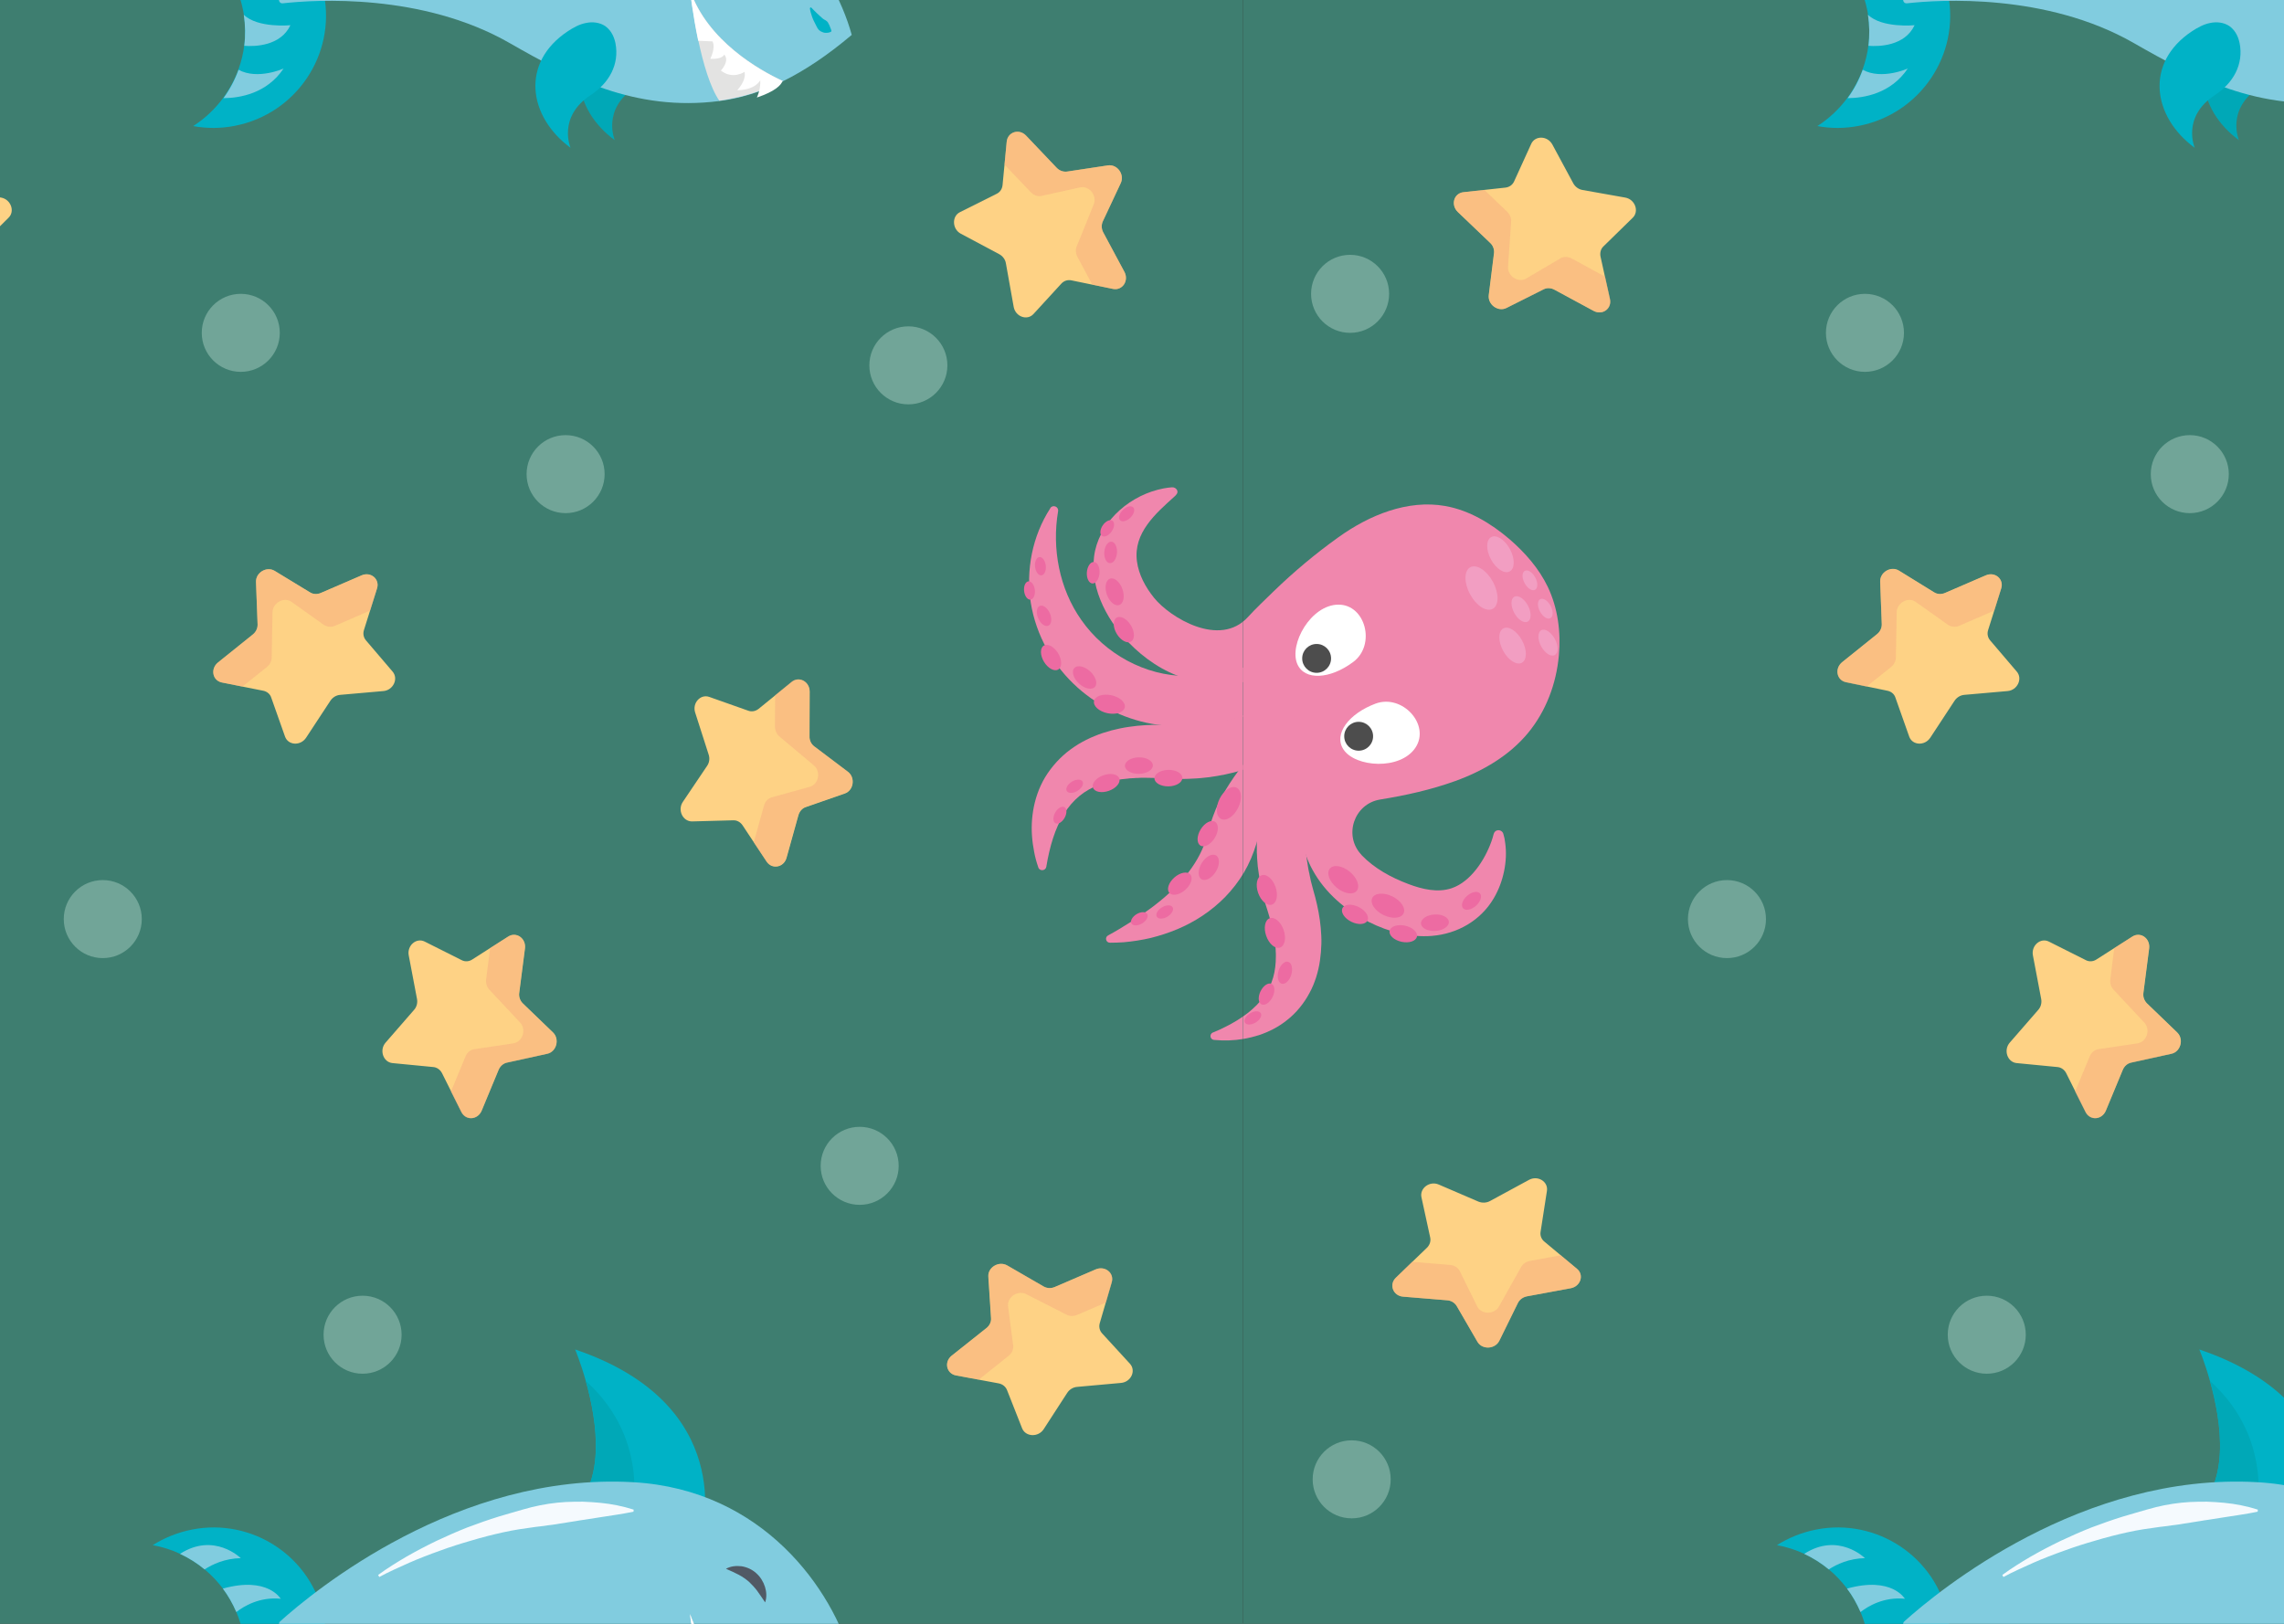 <?xml version="1.0" encoding="utf-8"?>
<!-- Generator: Adobe Illustrator 24.1.1, SVG Export Plug-In . SVG Version: 6.00 Build 0)  -->
<svg version="1.1" xmlns="http://www.w3.org/2000/svg" xmlns:xlink="http://www.w3.org/1999/xlink" x="0px" y="0px"
	 viewBox="0 0 1440 1024" style="enable-background:new 0 0 1440 1024;" xml:space="preserve">
<rect x="0" y="0" width="1440" height="1024" fill="#333333" stroke="none"/>
<style type="text/css">
	.st0{clip-path:url(#SVGID_2_);fill:#3E7E70;}
	.st1{clip-path:url(#SVGID_2_);}
	.st2{fill:#00B2C6;}
	.st3{fill:#81CCDF;}
	.st4{fill:#00A8B7;}
	.st5{fill:#E3E3E2;}
	.st6{fill:#FFFFFF;}
	.st7{fill:#F5FAFE;}
	.st8{fill:#515965;}
	.st9{fill:#F087AD;}
	.st10{fill:#4D4D4D;}
	.st11{fill:#F29EC2;}
	.st12{fill:#ED6BA2;}
	.st13{fill:#FED285;}
	.st14{opacity:0.49;}
	.st15{fill:#F6AB7F;}
	.st16{fill:#71A598;}
	.st17{clip-path:url(#SVGID_4_);fill:#3E7E70;}
	.st18{clip-path:url(#SVGID_4_);}
</style>
<g id="Layer_1">
	<g>
		<defs>
			<rect id="SVGID_1_" x="-240.4" width="1024" height="1024"/>
		</defs>
		<clipPath id="SVGID_2_">
			<use xlink:href="#SVGID_1_"  style="overflow:visible;"/>
		</clipPath>
		<rect x="-240.4" class="st0" width="1024" height="1024"/>
		<g class="st1">
			<g>
				<g>
					<g>
						<path class="st2" d="M120.9,964.6c-9,1.8-17.3,5.2-24.6,9.8c6,1.1,11.7,2.9,17.1,5.4c5.6,2.6,10.8,5.9,15.5,9.8
							c4.3,3.5,8.1,7.6,11.5,12c3.4,4.5,6.2,9.4,8.5,14.7c1.9,4.4,3.3,9.1,4.3,13.9c0.2,0.9,0.4,1.9,0.5,2.8
							c1,6.6,1.1,13.2,0.3,19.5c-0.6,5.2-1.9,10.3-3.6,15.1c-2.3,6.4-5.5,12.4-9.5,17.9c-5.1,7-11.6,13.2-19.1,18
							c8.5,1.6,17.5,1.6,26.5-0.2c38.4-7.6,63.5-44.8,55.9-83.1C196.7,982,159.4,957,120.9,964.6z"/>
						<path class="st3" d="M140.5,1001.8c3.4,4.5,6.2,9.5,8.5,14.8c4.6-3.6,14.5-9.7,28-8.4C176.9,1008.2,168.8,993.9,140.5,1001.8z
							"/>
						<path class="st3" d="M113.5,979.9c5.6,2.6,10.8,5.9,15.5,9.8c4.9-3.2,12.7-6.9,22.8-7.1C151.8,982.6,135,966,113.5,979.9z"/>
					</g>
					<path class="st2" d="M343.4,961.7l99,5.2c0,0,23-81.1-79.8-115.9c0,0,3.4,8,6.7,19.8c7.1,25.2,14,67.6-13.2,85.3
						C352.5,958.4,348.3,960.3,343.4,961.7z"/>
					<path class="st4" d="M356.1,956.1l41.7,2.2c0,0,14-49.2-28.5-87.5C376.5,896,383.3,938.4,356.1,956.1z"/>
					<path class="st3" d="M176.6,1022.5c-1.5,1.3-0.4,3.8,1.6,3.6c20.6-2.3,88-6.6,143.2,25.1c37.7,21.6,78.8,43.4,132.2,36.5
						c12.6-1.6,25.9-5.5,40.1-12.5c13.5-6.6,27.9-16.1,43.3-29.1c-11.9-43.2-55.4-106.7-137.8-111.4
						C288.6,928.4,197.8,1003.4,176.6,1022.5z"/>
					<path class="st5" d="M435.1,1017.8c0,0,1.7,15.1,5.2,31.8c3,14.2,7.4,29.5,13.2,37.9c8.1-1.1,16.5-3,25.2-6.1
						c4.8-1.7,9.7-3.8,14.7-6.2c0.1,0,0.2-0.1,0.3-0.1c-0.1,0-0.1-0.1-0.2-0.1C479,1068.3,446.2,1049.9,435.1,1017.8z"/>
					<path class="st6" d="M449.2,1050.1c2.2,4.1-1.4,11-1.4,11c7.9,0.4,8.8-2.7,8.8-2.7c3.7,4.1-2.1,10.1-2.1,10.1
						c7.6,5.9,14.9,0.8,14.9,0.8c1.3,5.6-4.6,11.6-4.6,11.6c11.8-0.2,14.5-6.3,14.5-6.3c0.2,2.5-0.2,4.9-0.7,6.9
						c-0.6,2.3-1.4,3.9-1.4,4c11.6-3.9,15.1-7.8,16.1-10.2c0-0.1,0.1-0.1,0.1-0.2c-14.5-6.7-47.3-25.1-58.4-57.2
						c0,0,1.7,15.1,5.2,31.8L449.2,1050.1z"/>
					<path class="st7" d="M239.1,994.5c3.1-1.7,6.2-3.2,9.4-4.7c3.2-1.5,6.3-2.9,9.5-4.3c6.4-2.8,12.9-5.3,19.4-7.6
						c6.5-2.4,13.1-4.5,19.8-6.4c6.6-2,13.3-3.7,20.1-5.2c6.7-1.5,13.6-2.5,20.4-3.4l5.1-0.6c1.7-0.3,3.4-0.5,5.1-0.7
						c1.7-0.2,3.4-0.5,5.1-0.8c1.7-0.2,3.4-0.5,5.1-0.8c1.7-0.3,3.4-0.5,5.1-0.8c1.7-0.3,3.4-0.6,5.1-0.8l10.2-1.6
						c6.9-1.1,13.8-2,20.9-3.5l0.1-1.3c-6.9-2.2-14-3.6-21.2-4.3c-3.6-0.4-7.2-0.5-10.8-0.7c-3.6,0-7.2,0-10.8,0.2
						c-7.2,0.4-14.3,1.5-21.3,3.2c-7,1.8-13.8,3.9-20.7,5.9c-6.8,2.1-13.6,4.5-20.2,7c-6.6,2.6-13.1,5.5-19.5,8.5
						c-6.4,3.1-12.7,6.4-18.8,9.9c-6.1,3.6-12.1,7.3-17.8,11.5L239.1,994.5z"/>
					<path class="st8" d="M482.4,1010.5c1.1-3.2,0.9-6.6-0.1-9.8c-1-3.2-2.9-6.3-5.5-8.6c-2.6-2.4-6-3.9-9.4-4.4
						c-3.4-0.4-6.8,0-9.7,1.6c3.1,1.4,5.7,2.5,8.1,3.8c2.4,1.3,4.4,2.7,6.3,4.3c1.8,1.7,3.6,3.6,5.2,5.7
						C478.9,1005.3,480.5,1007.7,482.4,1010.5z"/>
				</g>
				<g>
					<g>
						<path class="st2" d="M120.9-59.4c-9,1.8-17.3,5.2-24.6,9.8c6,1.1,11.7,2.9,17.1,5.4c5.6,2.6,10.8,5.9,15.5,9.8
							c4.3,3.5,8.1,7.6,11.5,12c3.4,4.5,6.2,9.4,8.5,14.7c1.9,4.4,3.3,9.1,4.3,13.9c0.2,0.9,0.4,1.9,0.5,2.8
							c1,6.6,1.1,13.2,0.3,19.5c-0.6,5.2-1.9,10.3-3.6,15.1c-2.3,6.4-5.5,12.4-9.5,17.9c-5.1,7-11.6,13.2-19.1,18
							c8.5,1.6,17.5,1.6,26.5-0.2c38.4-7.6,63.5-44.8,55.9-83.1S159.4-67,120.9-59.4z"/>
						<path class="st3" d="M150.4,44c-2.3,6.4-5.5,12.4-9.5,17.9c10.4-0.1,27.3-2.9,37.9-18.7C178.9,43.2,162.4,50.6,150.4,44z"/>
						<path class="st3" d="M153.7,9.3c1,6.6,1.1,13.2,0.3,19.6c6.6,0.5,22.9,0.2,29.1-13C183.1,15.9,162.5,17.9,153.7,9.3z"/>
					</g>
					<path class="st4" d="M413.3,15.7c1.3,2,2.1,4.3,2.6,6.6c2.7,13.7-4.2,25.4-15.5,32.8c-21.2,13.9-12.8,33.2-12.8,33.3
						c-26.6-19.5-31.7-53.6-1.7-73.5c3.5-2.3,7.2-4.4,11.4-5.2c4.1-0.9,8.6-0.4,12.1,1.9C410.9,12.6,412.2,14,413.3,15.7z"/>
					<path class="st3" d="M176.6-1.5c-1.5,1.3-0.4,3.8,1.6,3.6c20.6-2.3,88-6.6,143.2,25.1c37.7,21.6,78.8,43.4,132.2,36.5
						c12.6-1.6,25.9-5.5,40.1-12.5C507.3,44.5,521.6,35,537,22C525.1-21.2,481.6-84.7,399.3-89.4C288.6-95.6,197.8-20.6,176.6-1.5z"
						/>
					<path class="st2" d="M385.4,20.5c1.3,2,2.1,4.3,2.6,6.6c2.7,13.7-4.2,25.4-15.5,32.8c-21.2,13.9-12.8,33.2-12.8,33.3
						C333.1,73.6,328,39.6,358,19.7c3.5-2.3,7.2-4.4,11.4-5.2c4.1-0.9,8.6-0.4,12.1,1.9C383,17.5,384.4,18.9,385.4,20.5z"/>
					<path class="st5" d="M435.1-6.2c0,0,1.7,15.1,5.2,31.8c3,14.2,7.4,29.5,13.2,37.9c8.1-1.1,16.5-3,25.2-6.1
						c4.8-1.7,9.7-3.8,14.7-6.2c0.1,0,0.2-0.1,0.3-0.1c-0.1,0-0.1-0.1-0.2-0.1C479,44.3,446.2,25.9,435.1-6.2z"/>
					<path class="st6" d="M449.2,26.1c2.2,4.1-1.4,11-1.4,11c7.9,0.4,8.8-2.7,8.8-2.7c3.7,4.1-2.1,10.1-2.1,10.1
						c7.6,5.9,14.9,0.8,14.9,0.8c1.3,5.6-4.6,11.6-4.6,11.6c11.8-0.2,14.5-6.3,14.5-6.3c0.2,2.5-0.2,4.9-0.7,6.9
						c-0.6,2.3-1.4,3.9-1.4,4c11.6-3.9,15.1-7.8,16.1-10.2c0-0.1,0.1-0.1,0.1-0.2c-14.5-6.7-47.3-25.1-58.4-57.2
						c0,0,1.7,15.1,5.2,31.8L449.2,26.1z"/>
					<path class="st2" d="M510.6,5.1c0.2,1.8,0.7,3.5,1.3,5.2c0.3,0.8,0.6,1.7,1,2.5c0.4,0.8,0.8,1.6,1.2,2.4
						c0.4,0.8,0.8,1.7,1.3,2.5c0.3,0.4,0.5,0.8,0.9,1.2c0.3,0.3,0.8,0.6,1.2,0.9c0.4,0.2,0.9,0.4,1.4,0.6c0.5,0.2,1,0.3,1.6,0.3
						c0.6,0,1.1,0,1.7-0.1c0.6-0.1,1.2-0.3,1.8-0.6l0.2-0.7c-0.2-0.7-0.4-1.1-0.6-1.6c-0.2-0.4-0.3-0.9-0.5-1.3
						c-0.2-0.4-0.3-0.8-0.5-1.1c-0.2-0.3-0.4-0.6-0.5-1c-0.4-0.6-0.9-1.1-1.6-1.5c-0.7-0.4-1.4-0.7-2-1.3c-0.6-0.5-1.2-1-1.8-1.6
						c-0.6-0.5-1.2-1.1-1.8-1.7c-1.2-1.1-2.4-2.4-3.6-3.6L510.6,5.1z"/>
				</g>
				<g>
					<g>
						<path class="st9" d="M733.6,308c1.8-0.3,3.6-0.6,5.3-0.7c1.4-0.1,2.8,0.7,3.3,2c0.6,1.6-0.6,2.8-1.7,3.8
							c-12,10.8-26,23-23.7,40.8c1.1,8.5,5.4,16.4,10.8,23.1c10,12.4,41.4,31.7,59.2,12.1c5.1-5.6,10.8-10.9,16.2-16.2
							c12.7-12.3,26.3-23.7,40.7-34c19.6-14.1,43.8-24,67.5-19.8c15.2,2.7,28.9,11,40.6,21c9.7,8.4,18.4,18.3,24,29.9
							c6.4,13.4,8.4,28.7,7,43.5c-1.6,17.7-8.1,35-19.4,48.7c-11.8,14.3-28.4,24-45.8,30.3c-15.5,5.6-31.4,9.1-47.5,11.7
							c-16.4,2.7-23.2,22.7-11.8,34.8c0.1,0.1,0.2,0.2,0.2,0.3c8.1,8.4,18.6,14.1,29.5,18.2c8.7,3.3,18.5,5.6,27.3,2.6
							c12-4.1,20.8-17.8,24.9-29.2c0.6-1.6,1.1-3.3,1.5-4.9c0.3-1.2,1.2-2.2,2.4-2.4c1.6-0.3,3.2,0.6,3.7,2.2c0.6,1.9,1,3.9,1.2,5.9
							c0.8,5.8,0.5,11.7-0.7,17.6c-1.2,5.9-3.3,11.7-6.6,17.3c-8.3,14-22.9,22.3-39,23.6c-13.6,1.1-27.3-2.6-39.5-8.7
							c-14.7-7.3-27.7-18.4-35.6-32.8c-6.2-11.2-8.9-24-7-36.7c0.5-3.4,1.3-6.7,1.1-10.1c-0.4-4.3-2.5-8.3-4.6-12.1
							c-7.5-13.8-15.2-27.5-22.8-41.3c-2.7-4.9-6.3-15.9-11.1-18.7c-4.7-2.7-11.5,0.4-16.5,0.6c-6.7,0.3-13.3-0.7-19.7-2.7
							c-13.5-4.1-25.6-12.4-35.4-22.5c-14.9-15.4-25.6-36.9-21.2-57.9C694.9,327.3,713.3,311.9,733.6,308z"/>
						<path class="st9" d="M858.7,429.1c-2.9,1-5.6,2.4-8.3,3.9c-2.7,1.5-5.3,3.1-7.8,4.8c-5.1,3.5-9.9,7.4-14.4,11.7
							c-4.5,4.3-8.7,9-12.5,14c-3.8,5-7.3,10.4-10.2,16.1c-6,11.4-10.1,24-12,37.1l-0.2,1.2l-0.1,1.2c-0.1,0.8-0.2,1.6-0.3,2.5
							l-0.2,2.5c-0.1,0.8-0.1,1.6-0.2,2.5l-0.1,2.5c0,0.8,0,1.6,0,2.5c0,0.8,0,1.6,0,2.5l0,2.5l0,1.2l0.1,1.2l0.1,2.5
							c0.1,1.6,0.3,3.3,0.4,4.9c0.4,3.3,0.9,6.5,1.5,9.7c0.3,1.6,0.6,3.2,1,4.8l0.5,2.4l0.6,2.4c0.2,0.8,0.4,1.6,0.6,2.3l0.7,2.3
							l0.7,2.2c0.2,0.6,0.4,1.2,0.6,1.9c0.8,2.5,1.5,5,2.1,7.4c0.2,0.6,0.3,1.2,0.5,1.8l0.4,1.8l0.4,1.8c0.1,0.6,0.3,1.2,0.4,1.8
							l0.3,1.8c0.1,0.6,0.2,1.2,0.3,1.8c0.2,1.2,0.3,2.4,0.5,3.6c0.1,0.6,0.1,1.2,0.1,1.8l0.1,0.9l0,0.9c0,0.6,0.1,1.2,0.1,1.7
							l0,1.7c0,4.6-0.5,9-1.7,13.2c-1.2,4.2-3.1,8.2-5.8,12c-2.7,3.8-6.2,7.3-10.3,10.5c-4.1,3.2-8.9,6.1-13.9,8.6
							c-2.5,1.3-5.2,2.5-7.9,3.6c0,0-0.1,0-0.1,0c-2.3,1-1.9,4.4,0.7,4.7c0,0,0.1,0,0.1,0c3.1,0.3,6.2,0.4,9.3,0.3
							c6.2-0.2,12.6-1.3,18.9-3.3c6.3-2.1,12.5-5.2,18-9.7c2.8-2.2,5.4-4.8,7.7-7.6c2.3-2.8,4.4-5.9,6.1-9.1
							c1.8-3.2,3.2-6.7,4.3-10.1c1.1-3.5,1.9-7,2.4-10.5c0.5-3.5,0.8-7,0.9-10.5c0.1-3.4-0.1-6.9-0.4-10.2
							c-0.6-6.7-1.9-13.2-3.5-19.4l-1.2-4.3l-0.5-1.9c-0.2-0.6-0.3-1.3-0.5-1.9l-0.5-1.9l-0.4-1.9c-0.1-0.6-0.3-1.3-0.4-1.9
							c-0.1-0.6-0.2-1.3-0.4-1.9c-0.3-1.3-0.5-2.5-0.7-3.8c-0.2-1.3-0.4-2.5-0.6-3.8c-0.2-1.3-0.3-2.5-0.5-3.8l-0.2-1.9l-0.1-0.9
							l-0.1-0.9c-0.4-5.1-0.5-10.1-0.2-15.2l0.1-1.9l0.1-1.9c0.1-1.3,0.2-2.5,0.3-3.8c0.3-2.5,0.6-5.1,1-7.6
							c0.1-0.6,0.2-1.3,0.3-1.9c0.1-0.6,0.2-1.3,0.4-1.9l0.4-1.9c0.1-0.6,0.3-1.3,0.4-1.9c0.6-2.5,1.2-5.1,2-7.6
							c0.4-1.3,0.8-2.5,1.1-3.8c0.4-1.3,0.8-2.5,1.3-3.8c0.9-2.5,1.8-5.1,2.8-7.6c2-5,4.3-10.1,6.9-15.1c2.5-5,5.3-10,8.3-14.9
							c1.5-2.5,3.1-4.9,4.7-7.4C855.2,434,856.9,431.5,858.7,429.1z"/>
						<path class="st9" d="M868.1,391.7c-0.4,3.3-1.1,6.5-1.9,9.7c-0.9,3.2-1.9,6.3-3,9.4c-2.3,6.2-5.2,12.2-8.6,18
							c-3.3,5.8-7.2,11.4-11.5,16.6c-4.3,5.3-9.1,10.3-14.3,14.8c-10.4,9.2-22.5,16.7-35.7,21.9l-1.2,0.5l-1.2,0.5
							c-0.8,0.3-1.7,0.6-2.5,0.9l-2.5,0.8c-0.8,0.3-1.7,0.6-2.5,0.8l-2.6,0.8c-0.9,0.3-1.7,0.4-2.6,0.7c-0.9,0.2-1.7,0.4-2.6,0.6
							l-2.6,0.6l-1.3,0.3l-1.3,0.2l-2.6,0.5c-1.7,0.3-3.5,0.5-5.2,0.8c-3.5,0.4-7,0.8-10.5,0.9c-1.8,0.1-3.5,0.2-5.3,0.2l-2.6,0
							l-2.6,0c-0.9,0-1.7,0-2.6-0.1L736,491l-2.5-0.1c-0.7,0-1.4-0.1-2.1-0.1c-2.8-0.2-5.6-0.3-8.3-0.3c-0.7,0-1.4,0-2,0l-2,0
							l-2,0.1c-0.7,0-1.3,0-2,0.1l-2,0.1c-0.7,0-1.3,0.1-2,0.2c-1.3,0.1-2.6,0.3-3.9,0.4c-0.6,0.1-1.3,0.2-1.9,0.3l-0.9,0.1
							l-0.9,0.2c-0.6,0.1-1.2,0.2-1.9,0.4l-1.8,0.4c-4.8,1.2-9.3,2.8-13.3,5.1c-4.1,2.3-7.8,5.3-11.1,9.1c-3.3,3.8-6.1,8.4-8.4,13.5
							c-2.3,5.1-4.1,10.8-5.5,16.8c-0.7,3-1.3,6-1.8,9.1c0,0,0,0.1,0,0.1c-0.4,2.7-4.2,3.1-5.1,0.5c0,0,0-0.1,0-0.1
							c-1.1-3.1-2-6.4-2.6-9.7c-1.3-6.6-1.9-13.5-1.3-20.6c0.6-7.1,2.3-14.4,5.5-21.3c1.6-3.5,3.6-6.8,6-10c2.4-3.2,5-6.1,8-8.8
							c2.9-2.7,6.2-5,9.5-7.1c3.4-2,6.8-3.8,10.4-5.2c3.5-1.5,7.1-2.6,10.7-3.6c3.6-0.9,7.2-1.7,10.8-2.2c7.2-1.1,14.3-1.4,21.2-1.3
							l4.8,0.1l2.1,0.1c0.7,0,1.4,0,2.1,0l2.1,0l2.1,0c0.7,0,1.4,0,2.1-0.1c0.7,0,1.4-0.1,2.1-0.1c1.4,0,2.8-0.2,4.1-0.3
							c1.4-0.1,2.7-0.3,4.1-0.4c1.4-0.2,2.7-0.3,4.1-0.5l2-0.3l1-0.1l1-0.2c5.4-0.9,10.7-2.1,16-3.6l2-0.6l2-0.6
							c1.3-0.4,2.6-0.9,3.9-1.3c2.6-1,5.2-1.9,7.7-3c0.6-0.3,1.3-0.5,1.9-0.8c0.6-0.3,1.3-0.6,1.9-0.9l1.9-0.9
							c0.6-0.3,1.3-0.6,1.9-0.9c2.5-1.2,5-2.6,7.5-4c1.2-0.7,2.5-1.4,3.7-2.2c1.2-0.8,2.4-1.5,3.7-2.3c2.4-1.6,4.8-3.2,7.2-4.9
							c4.8-3.4,9.4-7.1,14-11c4.6-3.9,9.1-8.1,13.5-12.5c2.2-2.2,4.4-4.5,6.6-6.8C863.8,396.6,865.9,394.2,868.1,391.7z"/>
						<path class="st9" d="M875,423.2c-2.8,0.6-5.5,1.5-8.2,2.3c-2.7,0.9-5.3,1.9-7.9,2.9c-5.2,2.1-10.4,4.4-15.4,6.9
							c-5,2.5-9.9,5.3-14.7,8.2c-2.4,1.5-4.8,3-7.1,4.6c-2.3,1.6-4.7,3.2-6.9,4.9c-9.1,6.8-17.8,14.4-25.7,23.1
							c-3.9,4.4-7.7,9-11.1,13.9c-1.7,2.5-3.4,5-5,7.7c-0.4,0.7-0.8,1.3-1.2,2l-1.1,2c-0.4,0.7-0.7,1.4-1.1,2.1
							c-0.4,0.7-0.7,1.4-1.1,2.1c-1.4,2.8-2.6,5.8-3.7,8.8L764,517c-0.3,0.8-0.5,1.6-0.7,2.3l-0.4,1.2l-0.3,1.2l-0.3,1.2l-0.2,0.6
							l-0.1,0.4c-0.5,2.1-1.1,4.1-1.8,6.1c-0.7,2-1.5,4-2.4,6c-3.5,7.8-8.8,15.2-15.4,22.1c-6.6,6.9-14.5,13.2-23.1,19.1
							c-4.3,2.9-8.8,5.8-13.5,8.6c-2.4,1.4-4.7,2.8-7.2,4.1c-2.2,1.2-1.4,4.6,1.2,4.6c0,0,0.1,0,0.1,0c2.9,0,5.7-0.1,8.6-0.3
							c5.7-0.5,11.4-1.4,17-2.7c5.6-1.4,11.2-3.2,16.7-5.5c5.5-2.3,10.8-5.1,15.9-8.5c5.1-3.4,10-7.4,14.4-11.9
							c2.2-2.3,4.3-4.7,6.3-7.3c2-2.6,3.8-5.3,5.5-8.1c3.3-5.6,5.9-11.8,7.8-18.1l0.5-1.7l0.2-0.8l0.3-0.8c0.2-0.5,0.3-1,0.5-1.5
							l0.6-1.5c0.8-2.1,1.7-4.1,2.7-6.2c4-8.2,9.2-16.4,15.1-24.4c5.9-8,12.5-15.9,19.3-23.8c6.9-7.9,14-15.7,21.3-23.7l11-12.1
							C867.5,431.6,871.3,427.5,875,423.2z"/>
						<path class="st9" d="M874.6,437.9c1.4,0.2,2.1-1.6,1-2.4v0c-19.8-14.5-45.6-20.7-69.9-18.3c-19.4,1.9-38.1,9.2-57.6,9.1
							c-26.1,0-51.5-14-66.4-35.4c-13.8-19.6-18.6-44.9-14.6-68.5c0.5-2.9-3.3-4.4-4.9-2c0,0,0,0,0,0.1
							c-11.3,17.4-15.6,39.2-12.3,59.7c3.3,20.5,14.1,39.7,29.6,53.5c13.9,12.4,31.6,20.7,50.1,23.3c22.6,3.2,45.2-1.9,66.5-8.9
							c21.6-7.1,40.6-13.3,63.8-11.7c3.3,0.2,6.6,0.5,9.9,0.9C871.3,437.4,872.9,437.6,874.6,437.9z"/>
					</g>
					<path class="st6" d="M847,472.6c7.4,11.3,35.8,13.3,45.4-1.1c9.6-14.4-8.2-34-25.1-27.8C850.4,450,840.6,462.9,847,472.6z"/>
					<circle class="st10" cx="856.6" cy="464.3" r="9.1"/>
					<path class="st6" d="M817.9,418.7c-5.3-12.4,8.5-37.2,25.8-37.4s23.9,25.5,9.4,36.2C838.6,428.3,822.5,429.4,817.9,418.7z"/>
					<circle class="st10" cx="830.1" cy="415.2" r="9.1"/>
					
						<ellipse transform="matrix(0.88 -0.475 0.475 0.88 -63.811 488.536)" class="st11" cx="934" cy="370.4" rx="8.2" ry="14.9"/>
					
						<ellipse transform="matrix(0.88 -0.475 0.475 0.88 -78.706 502.186)" class="st11" cx="953.6" cy="406.7" rx="6.8" ry="12.3"/>
					
						<ellipse transform="matrix(0.88 -0.475 0.475 0.88 -52.216 491.625)" class="st11" cx="945.9" cy="349.1" rx="6.8" ry="12.3"/>
					
						<ellipse transform="matrix(0.88 -0.475 0.475 0.88 -67.106 501.977)" class="st11" cx="958.9" cy="383.7" rx="4.9" ry="8.9"/>
					
						<ellipse transform="matrix(0.88 -0.475 0.475 0.88 -57.795 502.455)" class="st11" cx="964.5" cy="365.5" rx="3.8" ry="6.8"/>
					
						<ellipse transform="matrix(0.88 -0.475 0.475 0.88 -65.139 509.202)" class="st11" cx="974.2" cy="383.4" rx="3.8" ry="6.8"/>
					
						<ellipse transform="matrix(0.88 -0.475 0.475 0.88 -75.101 512.591)" class="st11" cx="975.9" cy="404.8" rx="4.9" ry="8.9"/>
					
						<ellipse transform="matrix(0.639 -0.769 0.769 0.639 -120.824 851.726)" class="st12" cx="847" cy="554.6" rx="6.5" ry="11"/>
					
						<ellipse transform="matrix(0.444 -0.896 0.896 0.444 -23.256 975.837)" class="st12" cx="774.8" cy="506.7" rx="11" ry="6.5"/>
					
						<ellipse transform="matrix(0.444 -0.896 0.896 0.444 -25.398 1101.585)" class="st12" cx="875.1" cy="571.3" rx="6.5" ry="11"/>
					
						<ellipse transform="matrix(0.998 -6.288365e-02 6.288365e-02 0.998 -34.801 58.04)" class="st12" cx="904.7" cy="581.9" rx="8.8" ry="5.2"/>
					
						<ellipse transform="matrix(0.286 -0.958 0.958 0.286 -9.063 1214.239)" class="st12" cx="810.2" cy="613.2" rx="7.2" ry="4.2"/>
					
						<ellipse transform="matrix(0.444 -0.896 0.896 0.444 -117.934 1064.032)" class="st12" cx="798.6" cy="627.1" rx="7.2" ry="4.2"/>
					
						<ellipse transform="matrix(0.855 -0.518 0.518 0.855 -218.328 502.238)" class="st12" cx="790.2" cy="642.1" rx="5.8" ry="3.4"/>
					
						<ellipse transform="matrix(0.855 -0.518 0.518 0.855 -191.769 463.76)" class="st12" cx="734.6" cy="575.3" rx="5.8" ry="3.4"/>
					
						<ellipse transform="matrix(0.855 -0.518 0.518 0.855 -158.897 422.86)" class="st12" cx="677.8" cy="496" rx="5.8" ry="3.4"/>
					
						<ellipse transform="matrix(0.916 -0.4 0.4 0.916 -100.396 296.005)" class="st12" cx="658.6" cy="388.4" rx="4" ry="6.8"/>
					
						<ellipse transform="matrix(7.581805e-02 -0.997 0.997 7.581805e-02 276.956 1020.927)" class="st12" cx="689.2" cy="361.1" rx="6.8" ry="4"/>
					
						<ellipse transform="matrix(7.581805e-02 -0.997 0.997 7.581805e-02 299.877 1020.165)" class="st12" cx="700.3" cy="348.3" rx="6.8" ry="4"/>
					
						<ellipse transform="matrix(0.994 -0.113 0.113 0.994 -37.911 75.723)" class="st12" cx="648.8" cy="372.2" rx="3.4" ry="5.8"/>
					
						<ellipse transform="matrix(0.994 -0.113 0.113 0.994 -36.139 76.404)" class="st12" cx="655.7" cy="356.9" rx="3.4" ry="5.8"/>
					
						<ellipse transform="matrix(0.714 -0.7 0.7 0.714 -23.495 590.024)" class="st12" cx="710.3" cy="323.8" rx="5.8" ry="3.4"/>
					
						<ellipse transform="matrix(0.567 -0.824 0.824 0.567 27.735 719.272)" class="st12" cx="697.9" cy="333.3" rx="5.8" ry="3.4"/>
					
						<ellipse transform="matrix(0.489 -0.872 0.872 0.489 -107.028 845.55)" class="st12" cx="668.5" cy="514.2" rx="5.8" ry="3.4"/>
					
						<ellipse transform="matrix(0.855 -0.518 0.518 0.855 -196.301 456.077)" class="st12" cx="718.6" cy="579.6" rx="5.8" ry="3.4"/>
					
						<ellipse transform="matrix(0.21 -0.978 0.978 0.21 122.823 1330.259)" class="st12" cx="884.6" cy="589.1" rx="5.2" ry="8.8"/>
					
						<ellipse transform="matrix(0.444 -0.896 0.896 0.444 -41.8 1086.107)" class="st12" cx="854.4" cy="576.7" rx="5.2" ry="8.8"/>
					
						<ellipse transform="matrix(0.524 -0.852 0.852 0.524 -85.861 898.703)" class="st12" cx="761.4" cy="526.2" rx="8.8" ry="5.2"/>
					
						<ellipse transform="matrix(1 -2.007856e-02 2.007856e-02 1 -9.702 14.887)" class="st12" cx="736.5" cy="490.6" rx="8.8" ry="5.2"/>
					
						<ellipse transform="matrix(0.203 -0.979 0.979 0.203 123.124 1038.54)" class="st12" cx="699.2" cy="443.7" rx="5.8" ry="9.9"/>
					
						<ellipse transform="matrix(1 -2.007856e-02 2.007856e-02 1 -9.547 14.512)" class="st12" cx="717.9" cy="482.7" rx="8.8" ry="5.2"/>
					
						<ellipse transform="matrix(0.679 -0.734 0.734 0.679 -93.915 639.215)" class="st12" cx="683.8" cy="427" rx="5.2" ry="8.8"/>
					
						<ellipse transform="matrix(0.855 -0.518 0.518 0.855 -118.987 403.387)" class="st12" cx="662.9" cy="414.8" rx="5.2" ry="8.8"/>
					
						<ellipse transform="matrix(0.855 -0.518 0.518 0.855 -103.224 424.608)" class="st12" cx="708.8" cy="397.2" rx="5.2" ry="8.8"/>
					
						<ellipse transform="matrix(0.943 -0.333 0.333 0.943 -84.203 255.197)" class="st12" cx="702.7" cy="373.3" rx="5.2" ry="8.8"/>
					
						<ellipse transform="matrix(0.943 -0.333 0.333 0.943 -124.631 260.262)" class="st12" cx="697.3" cy="493.9" rx="8.8" ry="5.2"/>
					
						<ellipse transform="matrix(0.524 -0.852 0.852 0.524 -103.561 909.343)" class="st12" cx="762" cy="547.4" rx="8.8" ry="5.2"/>
					
						<ellipse transform="matrix(0.75 -0.661 0.661 0.75 -182.409 631.359)" class="st12" cx="744.1" cy="557" rx="8.8" ry="5.2"/>
					
						<ellipse transform="matrix(0.943 -0.333 0.333 0.943 -141.288 297.828)" class="st12" cx="798.6" cy="561.3" rx="5.8" ry="9.8"/>
					
						<ellipse transform="matrix(0.943 -0.333 0.333 0.943 -150.032 301.073)" class="st12" cx="803.7" cy="588.4" rx="5.8" ry="9.8"/>
					
						<ellipse transform="matrix(0.75 -0.661 0.661 0.75 -143.569 755.636)" class="st12" cx="928" cy="567.8" rx="7.1" ry="4.2"/>
				</g>
			</g>
			<g>
				<g>
					<path class="st13" d="M478.3,447c-1.9,1.5-4.3,2-6.5,1.2l-24.6-8.7c-5.6-2-10.9,3.9-8.9,9.9l8.5,26.5c0.8,2.4,0.4,5.1-1,7.1
						l-15.3,22.7c-3.5,5.2,0,12.4,5.9,12.3l25.9-0.7c2.3-0.1,4.5,1.1,5.9,3.2l15.1,22.8c3.4,5.2,10.9,3.8,12.6-2.3l7.5-26.9
						c0.7-2.4,2.4-4.4,4.6-5.1l24.7-8.6c5.6-2,6.7-10.1,1.9-13.7l-21.2-16c-1.9-1.4-3.1-3.8-3-6.4l0.1-28.1c0-6.4-6.7-10-11.4-6.1
						L478.3,447z"/>
					<g class="st14">
						<path class="st15" d="M488.7,438.4l-0.1,19.8c0,2.5,1.1,4.9,3,6.4l21.2,17.8c4.8,3.6,3.7,11.7-1.9,13.7l-24.6,6.8
							c-2.2,0.8-4,2.7-4.6,5.1l-6.5,23.2l8,12c3.4,5.2,10.9,3.8,12.6-2.3l7.5-26.9c0.7-2.4,2.4-4.4,4.6-5.1l24.7-8.6
							c5.6-2,6.7-10.1,1.9-13.7l-21.2-16c-1.9-1.4-3.1-3.8-3-6.4l0.1-28.1c0-6.4-6.7-10-11.4-6.1L488.7,438.4z"/>
					</g>
				</g>
				<g>
					<path class="st13" d="M297.7,605.1c-2,1.3-4.5,1.5-6.6,0.4l-23.3-11.7c-5.3-2.7-11.3,2.5-10.1,8.7l5.2,27.4
						c0.5,2.5-0.2,5.1-1.8,6.9l-18,20.7c-4.1,4.7-1.5,12.3,4.3,12.9l25.8,2.5c2.3,0.2,4.4,1.7,5.5,3.9l12.2,24.4
						c2.8,5.6,10.3,5.1,12.8-0.8l10.7-25.8c1-2.3,2.9-4,5.2-4.5l25.5-5.6c5.8-1.3,7.9-9.2,3.6-13.4l-19.1-18.4
						c-1.7-1.7-2.6-4.2-2.2-6.7l3.6-27.9c0.8-6.3-5.4-10.8-10.6-7.5L297.7,605.1z"/>
					<g class="st14">
						<path class="st15" d="M309,597.9l-2.5,19.7c-0.3,2.5,0.5,5,2.2,6.7l18.9,20.2c4.4,4.2,2.3,12.1-3.6,13.4l-25.3,3.8
							c-2.3,0.5-4.3,2.2-5.2,4.5l-9.2,22.2l6.5,12.9c2.8,5.6,10.3,5.1,12.8-0.8l10.7-25.8c1-2.3,2.9-4,5.2-4.5l25.5-5.6
							c5.8-1.3,7.9-9.2,3.6-13.4l-19.1-18.4c-1.7-1.7-2.6-4.2-2.2-6.7l3.6-27.9c0.8-6.3-5.4-10.8-10.6-7.5L309,597.9z"/>
					</g>
				</g>
				<g>
					<path class="st13" d="M693.4,834.3c-0.7,2.3-0.2,4.7,1.4,6.5l17.6,19.2c4,4.4,0.7,11.5-5.6,12.1l-27.7,2.5
						c-2.5,0.2-4.8,1.6-6.2,3.7l-14.9,23c-3.4,5.2-11.4,4.9-13.6-0.6l-9.5-24.1c-0.9-2.2-2.8-3.7-5.2-4.2l-26.9-5
						c-6.1-1.1-7.8-8.5-2.8-12.5l21.9-17.4c2-1.6,3.1-3.9,2.9-6.3l-1.7-26.1c-0.4-5.9,6.6-10.1,11.9-7.1l23,13.3
						c2.1,1.2,4.7,1.3,7,0.3l25.8-11.1c5.9-2.5,11.8,2.3,10.1,8.1L693.4,834.3z"/>
					<g class="st14">
						<path class="st15" d="M697.3,821.4l-18.2,7.8c-2.3,1-5,0.9-7-0.3l-24.7-12.6c-5.2-3-12.2,1.2-11.9,7.1l3.3,25.3
							c0.2,2.4-0.9,4.7-2.9,6.3l-18.8,15l-14.2-2.6c-6.1-1.1-7.8-8.5-2.8-12.5l21.9-17.4c2-1.6,3.1-3.9,2.9-6.3l-1.7-26.1
							c-0.4-5.9,6.6-10.1,11.9-7.1l23,13.3c2.1,1.2,4.7,1.3,7,0.3l25.8-11.1c5.9-2.5,11.8,2.3,10.1,8.1L697.3,821.4z"/>
					</g>
				</g>
				<g>
					<path class="st13" d="M166,435.6c2.4,0.5,4.3,2.1,5,4.3l8.7,24.6c2,5.6,9.8,6,13.3,0.7l15.3-23.3c1.4-2.1,3.7-3.5,6.1-3.7
						l27.3-2.4c6.2-0.5,9.7-7.8,5.8-12.3l-16.8-19.7c-1.5-1.8-2-4.2-1.2-6.6l8.2-26.1c1.9-5.9-3.9-10.8-9.7-8.3l-25.7,11.1
						c-2.3,1-4.9,0.9-6.9-0.4L173.2,360c-5.1-3.1-12.1,1.1-11.8,7.1l1,26.6c0.1,2.4-1,4.8-3,6.4l-21.9,17.6c-5,4-3.6,11.5,2.4,12.7
						L166,435.6z"/>
					<g class="st14">
						<path class="st15" d="M152.8,433l15.5-12.4c2-1.6,3.1-4,3-6.4l0.5-27.7c-0.2-6,6.8-10.3,11.8-7.1l20.8,14.8
							c2,1.2,4.6,1.4,6.9,0.4l22.1-9.6l4.3-13.8c1.9-5.9-3.9-10.8-9.7-8.3l-25.7,11.1c-2.3,1-4.9,0.9-6.9-0.4L173.2,360
							c-5.1-3.1-12.1,1.1-11.8,7.1l1,26.6c0.1,2.4-1,4.8-3,6.4l-21.9,17.6c-5,4-3.6,11.5,2.4,12.7L152.8,433z"/>
					</g>
				</g>
				<g>
					<path class="st13" d="M-74.8,118.3c2.4-0.3,4.4-1.7,5.4-3.9l10.8-23.7c2.5-5.4,10.3-5.1,13.3,0.4l13.2,24.5
						c1.2,2.2,3.4,3.8,5.8,4.2l27,4.8c6.1,1.1,8.9,8.6,4.7,12.7L-13,155.6c-1.7,1.6-2.3,4.1-1.8,6.5l5.9,26.7
						c1.3,6.1-4.8,10.5-10.4,7.4l-24.6-13.3c-2.2-1.2-4.8-1.3-6.9-0.2l-23.3,11.7c-5.3,2.7-11.9-2.1-11.2-8.1l3.3-26.4
						c0.3-2.4-0.6-4.9-2.5-6.6l-20.3-19.4c-4.6-4.4-2.6-11.8,3.5-12.5L-74.8,118.3z"/>
				</g>
				<g>
					<path class="st13" d="M675.5,176.8c-2.4-0.5-4.7,0.3-6.3,2l-17.6,19.2c-4,4.4-11.4,1.7-12.5-4.5l-4.9-27.4
						c-0.4-2.5-2-4.6-4.2-5.8l-24.2-12.9c-5.5-2.9-5.8-11-0.6-13.6l23.2-11.6c2.1-1,3.5-3.1,3.7-5.6l2.6-27.2
						c0.6-6.2,7.8-8.5,12.2-3.9l19.3,20.3c1.7,1.8,4.2,2.7,6.5,2.4l25.8-3.9c5.9-0.9,10.7,5.7,8.1,11.2l-11.3,24.1
						c-1,2.2-0.9,4.8,0.3,7l13.3,24.8c3,5.6-1.2,12-7.2,10.8L675.5,176.8z"/>
					<g class="st14">
						<path class="st15" d="M688.7,179.5l-9.4-17.5c-1.2-2.2-1.3-4.9-0.3-7l10.4-25.7c2.6-5.5-2.2-12.1-8.1-11.2l-24.9,5.5
							c-2.3,0.4-4.8-0.5-6.5-2.4l-16.6-17.4l1.4-14.4c0.6-6.2,7.8-8.5,12.2-3.9l19.3,20.3c1.7,1.8,4.2,2.7,6.5,2.4l25.8-3.9
							c5.9-0.9,10.7,5.7,8.1,11.2l-11.3,24.1c-1,2.2-0.9,4.8,0.3,7l13.3,24.8c3,5.6-1.2,12-7.2,10.8L688.7,179.5z"/>
					</g>
				</g>
			</g>
			<g>
				<circle class="st16" cx="151.8" cy="209.9" r="24.6"/>
				<circle class="st16" cx="64.8" cy="579.6" r="24.6"/>
				<circle class="st16" cx="228.6" cy="841.7" r="24.6"/>
				<circle class="st16" cx="542" cy="735.2" r="24.6"/>
				<circle class="st16" cx="572.7" cy="230.4" r="24.6"/>
				<circle class="st16" cx="356.6" cy="299" r="24.6"/>
			</g>
		</g>
	</g>
	<g>
		<defs>
			<rect id="SVGID_3_" x="783.6" width="1024" height="1024"/>
		</defs>
		<clipPath id="SVGID_4_">
			<use xlink:href="#SVGID_3_"  style="overflow:visible;"/>
		</clipPath>
		<rect x="783.6" class="st17" width="1024" height="1024"/>
		<g class="st18">
			<g>
				<g>
					<g>
						<path class="st2" d="M1144.9,964.6c-9,1.8-17.3,5.2-24.6,9.8c6,1.1,11.7,2.9,17.1,5.4c5.6,2.6,10.8,5.9,15.5,9.8
							c4.3,3.5,8.1,7.6,11.5,12c3.4,4.5,6.2,9.4,8.5,14.7c1.9,4.4,3.3,9.1,4.3,13.9c0.2,0.9,0.4,1.9,0.5,2.8
							c1,6.6,1.1,13.2,0.3,19.5c-0.6,5.2-1.9,10.3-3.6,15.1c-2.3,6.4-5.5,12.4-9.5,17.9c-5.1,7-11.6,13.2-19.1,18
							c8.5,1.6,17.5,1.6,26.5-0.2c38.4-7.6,63.5-44.8,55.9-83.1C1220.7,982,1183.4,957,1144.9,964.6z"/>
						<path class="st3" d="M1164.5,1001.8c3.4,4.5,6.2,9.5,8.5,14.8c4.6-3.6,14.5-9.7,28-8.4
							C1200.9,1008.2,1192.8,993.9,1164.5,1001.8z"/>
						<path class="st3" d="M1137.5,979.9c5.6,2.6,10.8,5.9,15.5,9.8c4.9-3.2,12.7-6.9,22.8-7.1C1175.8,982.6,1159,966,1137.5,979.9z
							"/>
					</g>
					<path class="st2" d="M1367.4,961.7l99,5.2c0,0,23-81.1-79.8-115.9c0,0,3.4,8,6.7,19.8c7.1,25.2,14,67.6-13.2,85.3
						C1376.5,958.4,1372.3,960.3,1367.4,961.7z"/>
					<path class="st4" d="M1380.1,956.1l41.7,2.2c0,0,14-49.2-28.5-87.5C1400.5,896,1407.3,938.4,1380.1,956.1z"/>
					<path class="st3" d="M1200.6,1022.5c-1.5,1.3-0.4,3.8,1.6,3.6c20.6-2.3,88-6.6,143.2,25.1c37.7,21.6,78.8,43.4,132.2,36.5
						c12.6-1.6,25.9-5.5,40.1-12.5c13.5-6.6,27.9-16.1,43.3-29.1c-11.9-43.2-55.4-106.7-137.8-111.4
						C1312.6,928.4,1221.8,1003.4,1200.6,1022.5z"/>
					<path class="st7" d="M1263.1,994.5c3.1-1.7,6.2-3.2,9.4-4.7c3.2-1.5,6.3-2.9,9.5-4.3c6.4-2.8,12.9-5.3,19.4-7.6
						c6.5-2.4,13.1-4.5,19.8-6.4c6.6-2,13.3-3.7,20.1-5.2c6.7-1.5,13.6-2.5,20.4-3.4l5.1-0.6c1.7-0.3,3.4-0.5,5.1-0.7
						c1.7-0.2,3.4-0.5,5.1-0.8c1.7-0.2,3.4-0.5,5.1-0.8c1.7-0.3,3.4-0.5,5.1-0.8c1.7-0.3,3.4-0.6,5.1-0.8l10.2-1.6
						c6.9-1.1,13.8-2,20.9-3.5l0.1-1.3c-6.9-2.2-14-3.6-21.2-4.3c-3.6-0.4-7.2-0.5-10.8-0.7c-3.6,0-7.2,0-10.8,0.2
						c-7.2,0.4-14.3,1.5-21.3,3.2c-7,1.8-13.8,3.9-20.7,5.9c-6.8,2.1-13.6,4.5-20.2,7c-6.6,2.6-13.1,5.5-19.5,8.5
						c-6.4,3.1-12.7,6.4-18.8,9.9c-6.1,3.6-12.1,7.3-17.8,11.5L1263.1,994.5z"/>
				</g>
				<g>
					<g>
						<path class="st2" d="M1144.9-59.4c-9,1.8-17.3,5.2-24.6,9.8c6,1.1,11.7,2.9,17.1,5.4c5.6,2.6,10.8,5.9,15.5,9.8
							c4.3,3.5,8.1,7.6,11.5,12c3.4,4.5,6.2,9.4,8.5,14.7c1.9,4.4,3.3,9.1,4.3,13.9c0.2,0.9,0.4,1.9,0.5,2.8
							c1,6.6,1.1,13.2,0.3,19.5c-0.6,5.2-1.9,10.3-3.6,15.1c-2.3,6.4-5.5,12.4-9.5,17.9c-5.1,7-11.6,13.2-19.1,18
							c8.5,1.6,17.5,1.6,26.5-0.2c38.4-7.6,63.5-44.8,55.9-83.1C1220.7-42,1183.4-67,1144.9-59.4z"/>
						<path class="st3" d="M1174.4,44c-2.3,6.4-5.5,12.4-9.5,17.9c10.4-0.1,27.3-2.9,37.9-18.7C1202.9,43.2,1186.4,50.6,1174.4,44z"
							/>
						<path class="st3" d="M1177.7,9.3c1,6.6,1.1,13.2,0.3,19.6c6.6,0.5,22.9,0.2,29.1-13C1207.1,15.9,1186.5,17.9,1177.7,9.3z"/>
					</g>
					<path class="st4" d="M1437.3,15.7c1.3,2,2.1,4.3,2.6,6.6c2.7,13.7-4.2,25.4-15.5,32.8c-21.2,13.9-12.8,33.2-12.8,33.3
						c-26.6-19.5-31.7-53.6-1.7-73.5c3.5-2.3,7.2-4.4,11.4-5.2c4.1-0.9,8.6-0.4,12.1,1.9C1434.9,12.6,1436.2,14,1437.3,15.7z"/>
					<path class="st3" d="M1200.6-1.5c-1.5,1.3-0.4,3.8,1.6,3.6c20.6-2.3,88-6.6,143.2,25.1c37.7,21.6,78.8,43.4,132.2,36.5
						c12.6-1.6,25.9-5.5,40.1-12.5c13.5-6.6,27.9-16.1,43.3-29.1c-11.9-43.2-55.4-106.7-137.8-111.4
						C1312.6-95.6,1221.8-20.6,1200.6-1.5z"/>
					<path class="st2" d="M1409.4,20.5c1.3,2,2.1,4.3,2.6,6.6c2.7,13.7-4.2,25.4-15.5,32.8c-21.2,13.9-12.8,33.2-12.8,33.3
						c-26.6-19.5-31.7-53.6-1.7-73.5c3.5-2.3,7.3-4.4,11.4-5.2c4.1-0.9,8.6-0.4,12.1,1.9C1407,17.5,1408.4,18.9,1409.4,20.5z"/>
				</g>
				<g>
					<g>
						<path class="st9" d="M733.6,308c1.8-0.3,3.6-0.6,5.3-0.7c1.4-0.1,2.8,0.7,3.3,2c0.6,1.6-0.6,2.8-1.7,3.8
							c-12,10.8-26,23-23.7,40.8c1.1,8.5,5.4,16.4,10.8,23.1c10,12.4,41.4,31.7,59.2,12.1c5.1-5.6,10.8-10.9,16.2-16.2
							c12.7-12.3,26.3-23.7,40.7-34c19.6-14.1,43.8-24,67.5-19.8c15.2,2.7,28.9,11,40.6,21c9.7,8.4,18.4,18.3,24,29.9
							c6.4,13.4,8.4,28.7,7,43.5c-1.6,17.7-8.1,35-19.4,48.7c-11.8,14.3-28.4,24-45.8,30.3c-15.5,5.6-31.4,9.1-47.5,11.7
							c-16.4,2.7-23.2,22.7-11.8,34.8c0.1,0.1,0.2,0.2,0.2,0.3c8.1,8.4,18.6,14.1,29.5,18.2c8.7,3.3,18.5,5.6,27.3,2.6
							c12-4.1,20.8-17.8,24.9-29.2c0.6-1.6,1.1-3.3,1.5-4.9c0.3-1.2,1.2-2.2,2.4-2.4c1.6-0.3,3.2,0.6,3.7,2.2c0.6,1.9,1,3.9,1.2,5.9
							c0.8,5.8,0.5,11.7-0.7,17.6c-1.2,5.9-3.3,11.7-6.6,17.3c-8.3,14-22.9,22.3-39,23.6c-13.6,1.1-27.3-2.6-39.5-8.7
							c-14.7-7.3-27.7-18.4-35.6-32.8c-6.2-11.2-8.9-24-7-36.7c0.5-3.4,1.3-6.7,1.1-10.1c-0.4-4.3-2.5-8.3-4.6-12.1
							c-7.5-13.8-15.2-27.5-22.8-41.3c-2.7-4.9-6.3-15.9-11.1-18.7c-4.7-2.7-11.5,0.4-16.5,0.6c-6.7,0.3-13.3-0.7-19.7-2.7
							c-13.5-4.1-25.6-12.4-35.4-22.5c-14.9-15.4-25.6-36.9-21.2-57.9C694.9,327.3,713.3,311.9,733.6,308z"/>
						<path class="st9" d="M858.7,429.1c-2.9,1-5.6,2.4-8.3,3.9c-2.7,1.5-5.3,3.1-7.8,4.8c-5.1,3.5-9.9,7.4-14.4,11.7
							c-4.5,4.3-8.7,9-12.5,14c-3.8,5-7.3,10.4-10.2,16.1c-6,11.4-10.1,24-12,37.1l-0.2,1.2l-0.1,1.2c-0.1,0.8-0.2,1.6-0.3,2.5
							l-0.2,2.5c-0.1,0.8-0.1,1.6-0.2,2.5l-0.1,2.5c0,0.8,0,1.6,0,2.5c0,0.8,0,1.6,0,2.5l0,2.5l0,1.2l0.1,1.2l0.1,2.5
							c0.1,1.6,0.3,3.3,0.4,4.9c0.4,3.3,0.9,6.5,1.5,9.7c0.3,1.6,0.6,3.2,1,4.8l0.5,2.4l0.6,2.4c0.2,0.8,0.4,1.6,0.6,2.3l0.7,2.3
							l0.7,2.2c0.2,0.6,0.4,1.2,0.6,1.9c0.8,2.5,1.5,5,2.1,7.4c0.2,0.6,0.3,1.2,0.5,1.8l0.4,1.8l0.4,1.8c0.1,0.6,0.3,1.2,0.4,1.8
							l0.3,1.8c0.1,0.6,0.2,1.2,0.3,1.8c0.2,1.2,0.3,2.4,0.5,3.6c0.1,0.6,0.1,1.2,0.1,1.8l0.1,0.9l0,0.9c0,0.6,0.1,1.2,0.1,1.7
							l0,1.7c0,4.6-0.5,9-1.7,13.2c-1.2,4.2-3.1,8.2-5.8,12c-2.7,3.8-6.2,7.3-10.3,10.5c-4.1,3.2-8.9,6.1-13.9,8.6
							c-2.5,1.3-5.2,2.5-7.9,3.6c0,0-0.1,0-0.1,0c-2.3,1-1.9,4.4,0.7,4.7c0,0,0.1,0,0.1,0c3.1,0.3,6.2,0.4,9.3,0.3
							c6.2-0.2,12.6-1.3,18.9-3.3c6.3-2.1,12.5-5.2,18-9.7c2.8-2.2,5.4-4.8,7.7-7.6c2.3-2.8,4.4-5.9,6.1-9.1
							c1.8-3.2,3.2-6.7,4.3-10.1c1.1-3.5,1.9-7,2.4-10.5c0.5-3.5,0.8-7,0.9-10.5c0.1-3.4-0.1-6.9-0.4-10.2
							c-0.6-6.7-1.9-13.2-3.5-19.4l-1.2-4.3l-0.5-1.9c-0.2-0.6-0.3-1.3-0.5-1.9l-0.5-1.9l-0.4-1.9c-0.1-0.6-0.3-1.3-0.4-1.9
							c-0.1-0.6-0.2-1.3-0.4-1.9c-0.3-1.3-0.5-2.5-0.7-3.8c-0.2-1.3-0.4-2.5-0.6-3.8c-0.2-1.3-0.3-2.5-0.5-3.8l-0.2-1.9l-0.1-0.9
							l-0.1-0.9c-0.4-5.1-0.5-10.1-0.2-15.2l0.1-1.9l0.1-1.9c0.1-1.3,0.2-2.5,0.3-3.8c0.3-2.5,0.6-5.1,1-7.6
							c0.1-0.6,0.2-1.3,0.3-1.9c0.1-0.6,0.2-1.3,0.4-1.9l0.4-1.9c0.1-0.6,0.3-1.3,0.4-1.9c0.6-2.5,1.2-5.1,2-7.6
							c0.4-1.3,0.8-2.5,1.1-3.8c0.4-1.3,0.8-2.5,1.3-3.8c0.9-2.5,1.8-5.1,2.8-7.6c2-5,4.3-10.1,6.9-15.1c2.5-5,5.3-10,8.3-14.9
							c1.5-2.5,3.1-4.9,4.7-7.4C855.2,434,856.9,431.5,858.7,429.1z"/>
						<path class="st9" d="M868.1,391.7c-0.4,3.3-1.1,6.5-1.9,9.7c-0.9,3.2-1.9,6.3-3,9.4c-2.3,6.2-5.2,12.2-8.6,18
							c-3.3,5.8-7.2,11.4-11.5,16.6c-4.3,5.3-9.1,10.3-14.3,14.8c-10.4,9.2-22.5,16.7-35.7,21.9l-1.2,0.5l-1.2,0.5
							c-0.8,0.3-1.7,0.6-2.5,0.9l-2.5,0.8c-0.8,0.3-1.7,0.6-2.5,0.8l-2.6,0.8c-0.9,0.3-1.7,0.4-2.6,0.7c-0.9,0.2-1.7,0.4-2.6,0.6
							l-2.6,0.6l-1.3,0.3l-1.3,0.2l-2.6,0.5c-1.7,0.3-3.5,0.5-5.2,0.8c-3.5,0.4-7,0.8-10.5,0.9c-1.8,0.1-3.5,0.2-5.3,0.2l-2.6,0
							l-2.6,0c-0.9,0-1.7,0-2.6-0.1L736,491l-2.5-0.1c-0.7,0-1.4-0.1-2.1-0.1c-2.8-0.2-5.6-0.3-8.3-0.3c-0.7,0-1.4,0-2,0l-2,0
							l-2,0.1c-0.7,0-1.3,0-2,0.1l-2,0.1c-0.7,0-1.3,0.1-2,0.2c-1.3,0.1-2.6,0.3-3.9,0.4c-0.6,0.1-1.3,0.2-1.9,0.3l-0.9,0.1
							l-0.9,0.2c-0.6,0.1-1.2,0.2-1.9,0.4l-1.8,0.4c-4.8,1.2-9.3,2.8-13.3,5.1c-4.1,2.3-7.8,5.3-11.1,9.1c-3.3,3.8-6.1,8.4-8.4,13.5
							c-2.3,5.1-4.1,10.8-5.5,16.8c-0.7,3-1.3,6-1.8,9.1c0,0,0,0.1,0,0.1c-0.4,2.7-4.2,3.1-5.1,0.5c0,0,0-0.1,0-0.1
							c-1.1-3.1-2-6.4-2.6-9.7c-1.3-6.6-1.9-13.5-1.3-20.6c0.6-7.1,2.3-14.4,5.5-21.3c1.6-3.5,3.6-6.8,6-10c2.4-3.2,5-6.1,8-8.8
							c2.9-2.7,6.2-5,9.5-7.1c3.4-2,6.8-3.8,10.4-5.2c3.5-1.5,7.1-2.6,10.7-3.6c3.6-0.9,7.2-1.7,10.8-2.2c7.2-1.1,14.3-1.4,21.2-1.3
							l4.8,0.1l2.1,0.1c0.7,0,1.4,0,2.1,0l2.1,0l2.1,0c0.7,0,1.4,0,2.1-0.1c0.7,0,1.4-0.1,2.1-0.1c1.4,0,2.8-0.2,4.1-0.3
							c1.4-0.1,2.7-0.3,4.1-0.4c1.4-0.2,2.7-0.3,4.1-0.5l2-0.3l1-0.1l1-0.2c5.4-0.9,10.7-2.1,16-3.6l2-0.6l2-0.6
							c1.3-0.4,2.6-0.9,3.9-1.3c2.6-1,5.2-1.9,7.7-3c0.6-0.3,1.3-0.5,1.9-0.8c0.6-0.3,1.3-0.6,1.9-0.9l1.9-0.9
							c0.6-0.3,1.3-0.6,1.9-0.9c2.5-1.2,5-2.6,7.5-4c1.2-0.7,2.5-1.4,3.7-2.2c1.2-0.8,2.4-1.5,3.7-2.3c2.4-1.6,4.8-3.2,7.2-4.9
							c4.8-3.4,9.4-7.1,14-11c4.6-3.9,9.1-8.1,13.5-12.5c2.2-2.2,4.4-4.5,6.6-6.8C863.8,396.6,865.9,394.2,868.1,391.7z"/>
						<path class="st9" d="M875,423.2c-2.8,0.6-5.5,1.5-8.2,2.3c-2.7,0.9-5.3,1.9-7.9,2.9c-5.2,2.1-10.4,4.4-15.4,6.9
							c-5,2.5-9.9,5.3-14.7,8.2c-2.4,1.5-4.8,3-7.1,4.6c-2.3,1.6-4.7,3.2-6.9,4.9c-9.1,6.8-17.8,14.4-25.7,23.1
							c-3.9,4.4-7.7,9-11.1,13.9c-1.7,2.5-3.4,5-5,7.7c-0.4,0.7-0.8,1.3-1.2,2l-1.1,2c-0.4,0.7-0.7,1.4-1.1,2.1
							c-0.4,0.7-0.7,1.4-1.1,2.1c-1.4,2.8-2.6,5.8-3.7,8.8L764,517c-0.3,0.8-0.5,1.6-0.7,2.3l-0.4,1.2l-0.3,1.2l-0.3,1.2l-0.2,0.6
							l-0.1,0.4c-0.5,2.1-1.1,4.1-1.8,6.1c-0.7,2-1.5,4-2.4,6c-3.5,7.8-8.8,15.2-15.4,22.1c-6.6,6.9-14.5,13.2-23.1,19.1
							c-4.3,2.9-8.8,5.8-13.5,8.6c-2.4,1.4-4.7,2.8-7.2,4.1c-2.2,1.2-1.4,4.6,1.2,4.6c0,0,0.1,0,0.1,0c2.9,0,5.7-0.1,8.6-0.3
							c5.7-0.5,11.4-1.4,17-2.7c5.6-1.4,11.2-3.2,16.7-5.5c5.5-2.3,10.8-5.1,15.9-8.5c5.1-3.4,10-7.4,14.4-11.9
							c2.2-2.3,4.3-4.7,6.3-7.3c2-2.6,3.8-5.3,5.5-8.1c3.3-5.6,5.9-11.8,7.8-18.1l0.5-1.7l0.2-0.8l0.3-0.8c0.2-0.5,0.3-1,0.5-1.5
							l0.6-1.5c0.8-2.1,1.7-4.1,2.7-6.2c4-8.2,9.2-16.4,15.1-24.4c5.9-8,12.5-15.9,19.3-23.8c6.9-7.9,14-15.7,21.3-23.7l11-12.1
							C867.5,431.6,871.3,427.5,875,423.2z"/>
						<path class="st9" d="M874.6,437.9c1.4,0.2,2.1-1.6,1-2.4v0c-19.8-14.5-45.6-20.7-69.9-18.3c-19.4,1.9-38.1,9.2-57.6,9.1
							c-26.1,0-51.5-14-66.4-35.4c-13.8-19.6-18.6-44.9-14.6-68.5c0.5-2.9-3.3-4.4-4.9-2c0,0,0,0,0,0.1
							c-11.3,17.4-15.6,39.2-12.3,59.7c3.3,20.5,14.1,39.7,29.6,53.5c13.9,12.4,31.6,20.7,50.1,23.3c22.6,3.2,45.2-1.9,66.5-8.9
							c21.6-7.1,40.6-13.3,63.8-11.7c3.3,0.2,6.6,0.5,9.9,0.9C871.3,437.4,872.9,437.6,874.6,437.9z"/>
					</g>
					<path class="st6" d="M847,472.6c7.4,11.3,35.8,13.3,45.4-1.1c9.6-14.4-8.2-34-25.1-27.8C850.4,450,840.6,462.9,847,472.6z"/>
					<circle class="st10" cx="856.6" cy="464.3" r="9.1"/>
					<path class="st6" d="M817.9,418.7c-5.3-12.4,8.5-37.2,25.8-37.4s23.9,25.5,9.4,36.2C838.6,428.3,822.5,429.4,817.9,418.7z"/>
					<circle class="st10" cx="830.1" cy="415.2" r="9.1"/>
					
						<ellipse transform="matrix(0.88 -0.475 0.475 0.88 -63.811 488.536)" class="st11" cx="934" cy="370.4" rx="8.2" ry="14.9"/>
					
						<ellipse transform="matrix(0.88 -0.475 0.475 0.88 -78.706 502.186)" class="st11" cx="953.6" cy="406.7" rx="6.8" ry="12.3"/>
					
						<ellipse transform="matrix(0.88 -0.475 0.475 0.88 -52.216 491.625)" class="st11" cx="945.9" cy="349.1" rx="6.8" ry="12.3"/>
					
						<ellipse transform="matrix(0.88 -0.475 0.475 0.88 -67.106 501.977)" class="st11" cx="958.9" cy="383.7" rx="4.9" ry="8.9"/>
					
						<ellipse transform="matrix(0.88 -0.475 0.475 0.88 -57.795 502.455)" class="st11" cx="964.5" cy="365.5" rx="3.8" ry="6.8"/>
					
						<ellipse transform="matrix(0.88 -0.475 0.475 0.88 -65.139 509.202)" class="st11" cx="974.2" cy="383.4" rx="3.8" ry="6.8"/>
					
						<ellipse transform="matrix(0.88 -0.475 0.475 0.88 -75.101 512.591)" class="st11" cx="975.9" cy="404.8" rx="4.9" ry="8.9"/>
					
						<ellipse transform="matrix(0.639 -0.769 0.769 0.639 -120.824 851.726)" class="st12" cx="847" cy="554.6" rx="6.5" ry="11"/>
					
						<ellipse transform="matrix(0.444 -0.896 0.896 0.444 -23.256 975.837)" class="st12" cx="774.8" cy="506.7" rx="11" ry="6.5"/>
					
						<ellipse transform="matrix(0.444 -0.896 0.896 0.444 -25.398 1101.585)" class="st12" cx="875.1" cy="571.3" rx="6.5" ry="11"/>
					
						<ellipse transform="matrix(0.998 -6.288365e-02 6.288365e-02 0.998 -34.801 58.04)" class="st12" cx="904.7" cy="581.9" rx="8.8" ry="5.2"/>
					
						<ellipse transform="matrix(0.286 -0.958 0.958 0.286 -9.063 1214.239)" class="st12" cx="810.2" cy="613.2" rx="7.2" ry="4.2"/>
					
						<ellipse transform="matrix(0.444 -0.896 0.896 0.444 -117.934 1064.032)" class="st12" cx="798.6" cy="627.1" rx="7.2" ry="4.2"/>
					
						<ellipse transform="matrix(0.855 -0.518 0.518 0.855 -218.328 502.238)" class="st12" cx="790.2" cy="642.1" rx="5.8" ry="3.4"/>
					
						<ellipse transform="matrix(0.855 -0.518 0.518 0.855 -191.769 463.76)" class="st12" cx="734.6" cy="575.3" rx="5.8" ry="3.4"/>
					
						<ellipse transform="matrix(0.855 -0.518 0.518 0.855 -158.897 422.86)" class="st12" cx="677.8" cy="496" rx="5.8" ry="3.4"/>
					
						<ellipse transform="matrix(0.916 -0.4 0.4 0.916 -100.396 296.005)" class="st12" cx="658.6" cy="388.4" rx="4" ry="6.8"/>
					
						<ellipse transform="matrix(7.581805e-02 -0.997 0.997 7.581805e-02 276.956 1020.927)" class="st12" cx="689.2" cy="361.1" rx="6.8" ry="4"/>
					
						<ellipse transform="matrix(7.581805e-02 -0.997 0.997 7.581805e-02 299.877 1020.165)" class="st12" cx="700.3" cy="348.3" rx="6.8" ry="4"/>
					
						<ellipse transform="matrix(0.994 -0.113 0.113 0.994 -37.911 75.723)" class="st12" cx="648.8" cy="372.2" rx="3.4" ry="5.8"/>
					
						<ellipse transform="matrix(0.994 -0.113 0.113 0.994 -36.139 76.404)" class="st12" cx="655.7" cy="356.9" rx="3.4" ry="5.8"/>
					
						<ellipse transform="matrix(0.714 -0.7 0.7 0.714 -23.495 590.024)" class="st12" cx="710.3" cy="323.8" rx="5.8" ry="3.4"/>
					
						<ellipse transform="matrix(0.567 -0.824 0.824 0.567 27.735 719.272)" class="st12" cx="697.9" cy="333.3" rx="5.8" ry="3.4"/>
					
						<ellipse transform="matrix(0.489 -0.872 0.872 0.489 -107.028 845.55)" class="st12" cx="668.5" cy="514.2" rx="5.8" ry="3.4"/>
					
						<ellipse transform="matrix(0.855 -0.518 0.518 0.855 -196.301 456.077)" class="st12" cx="718.6" cy="579.6" rx="5.8" ry="3.4"/>
					
						<ellipse transform="matrix(0.21 -0.978 0.978 0.21 122.823 1330.259)" class="st12" cx="884.6" cy="589.1" rx="5.2" ry="8.8"/>
					
						<ellipse transform="matrix(0.444 -0.896 0.896 0.444 -41.8 1086.107)" class="st12" cx="854.4" cy="576.7" rx="5.2" ry="8.8"/>
					
						<ellipse transform="matrix(0.524 -0.852 0.852 0.524 -85.861 898.703)" class="st12" cx="761.4" cy="526.2" rx="8.8" ry="5.2"/>
					
						<ellipse transform="matrix(1 -2.007856e-02 2.007856e-02 1 -9.702 14.887)" class="st12" cx="736.5" cy="490.6" rx="8.8" ry="5.2"/>
					
						<ellipse transform="matrix(0.203 -0.979 0.979 0.203 123.124 1038.54)" class="st12" cx="699.2" cy="443.7" rx="5.8" ry="9.9"/>
					
						<ellipse transform="matrix(1 -2.007856e-02 2.007856e-02 1 -9.547 14.512)" class="st12" cx="717.9" cy="482.7" rx="8.8" ry="5.2"/>
					
						<ellipse transform="matrix(0.679 -0.734 0.734 0.679 -93.915 639.215)" class="st12" cx="683.8" cy="427" rx="5.2" ry="8.8"/>
					
						<ellipse transform="matrix(0.855 -0.518 0.518 0.855 -118.987 403.387)" class="st12" cx="662.9" cy="414.8" rx="5.2" ry="8.8"/>
					
						<ellipse transform="matrix(0.855 -0.518 0.518 0.855 -103.224 424.608)" class="st12" cx="708.8" cy="397.2" rx="5.2" ry="8.8"/>
					
						<ellipse transform="matrix(0.943 -0.333 0.333 0.943 -84.203 255.197)" class="st12" cx="702.7" cy="373.3" rx="5.2" ry="8.8"/>
					
						<ellipse transform="matrix(0.943 -0.333 0.333 0.943 -124.631 260.262)" class="st12" cx="697.3" cy="493.9" rx="8.8" ry="5.2"/>
					
						<ellipse transform="matrix(0.524 -0.852 0.852 0.524 -103.561 909.343)" class="st12" cx="762" cy="547.4" rx="8.8" ry="5.2"/>
					
						<ellipse transform="matrix(0.75 -0.661 0.661 0.75 -182.409 631.359)" class="st12" cx="744.1" cy="557" rx="8.8" ry="5.2"/>
					
						<ellipse transform="matrix(0.943 -0.333 0.333 0.943 -141.288 297.828)" class="st12" cx="798.6" cy="561.3" rx="5.8" ry="9.8"/>
					
						<ellipse transform="matrix(0.943 -0.333 0.333 0.943 -150.032 301.073)" class="st12" cx="803.7" cy="588.4" rx="5.8" ry="9.8"/>
					
						<ellipse transform="matrix(0.75 -0.661 0.661 0.75 -143.569 755.636)" class="st12" cx="928" cy="567.8" rx="7.1" ry="4.2"/>
				</g>
			</g>
			<g>
				<g>
					<path class="st13" d="M973.7,783c-1.9-1.5-2.8-3.9-2.4-6.2l4-25.8c0.9-5.9-5.8-10-11.4-6.9l-24.5,13.3
						c-2.2,1.2-4.9,1.3-7.2,0.4L907.1,747c-5.7-2.5-12.2,2.3-10.9,8.1l5.5,25.3c0.5,2.3-0.3,4.7-2,6.4L880,805.8
						c-4.4,4.3-1.7,11.4,4.6,11.9l27.9,2.3c2.5,0.2,4.7,1.6,5.9,3.6l13.1,22.6c3,5.1,11.1,4.7,13.8-0.7l11.7-23.8
						c1.1-2.2,3.2-3.7,5.7-4.2l27.6-5.1c6.3-1.2,8.6-8.5,3.9-12.3L973.7,783z"/>
					<g class="st14">
						<path class="st15" d="M984,791.6l-19.5,3.6c-2.5,0.5-4.6,2-5.7,4.2l-13.5,24.1c-2.7,5.4-10.8,5.8-13.8,0.7l-11.3-22.9
							c-1.2-2-3.4-3.4-5.9-3.6l-24-2L880,805.8c-4.4,4.3-1.7,11.4,4.6,11.9l27.9,2.3c2.5,0.2,4.7,1.6,5.9,3.6l13.1,22.6
							c3,5.1,11.1,4.7,13.8-0.7l11.7-23.8c1.1-2.2,3.2-3.7,5.7-4.2l27.6-5.1c6.3-1.2,8.6-8.5,3.9-12.3L984,791.6z"/>
					</g>
				</g>
				<g>
					<path class="st13" d="M1321.7,605.1c-2,1.3-4.5,1.5-6.6,0.4l-23.3-11.7c-5.3-2.7-11.3,2.5-10.1,8.7l5.2,27.4
						c0.5,2.5-0.2,5.1-1.8,6.9l-18,20.7c-4.1,4.7-1.5,12.3,4.3,12.9l25.8,2.5c2.3,0.2,4.4,1.7,5.5,3.9l12.2,24.4
						c2.8,5.6,10.3,5.1,12.8-0.8l10.7-25.8c1-2.3,2.9-4,5.2-4.5l25.5-5.6c5.8-1.3,7.9-9.2,3.6-13.4l-19.1-18.4
						c-1.7-1.7-2.6-4.2-2.2-6.7l3.6-27.9c0.8-6.3-5.4-10.8-10.6-7.5L1321.7,605.1z"/>
					<g class="st14">
						<path class="st15" d="M1333,597.9l-2.5,19.7c-0.3,2.5,0.5,5,2.2,6.7l18.9,20.2c4.4,4.2,2.3,12.1-3.6,13.4l-25.3,3.8
							c-2.3,0.5-4.3,2.2-5.2,4.5l-9.2,22.2l6.5,12.9c2.8,5.6,10.3,5.1,12.8-0.8l10.7-25.8c1-2.3,2.9-4,5.2-4.5l25.5-5.6
							c5.8-1.3,7.9-9.2,3.6-13.4l-19.1-18.4c-1.7-1.7-2.6-4.2-2.2-6.7l3.6-27.9c0.8-6.3-5.4-10.8-10.6-7.5L1333,597.9z"/>
					</g>
				</g>
				<g>
					<path class="st13" d="M1190,435.6c2.4,0.5,4.3,2.1,5,4.3l8.7,24.6c2,5.6,9.8,6,13.3,0.7l15.3-23.3c1.4-2.1,3.7-3.5,6.1-3.7
						l27.3-2.4c6.2-0.5,9.7-7.8,5.8-12.3l-16.8-19.7c-1.5-1.8-2-4.2-1.2-6.6l8.2-26.1c1.9-5.9-3.9-10.8-9.7-8.3l-25.7,11.1
						c-2.3,1-4.9,0.9-6.9-0.4l-22.2-13.7c-5.1-3.1-12.1,1.1-11.8,7.1l1,26.6c0.1,2.4-1,4.8-3,6.4l-21.9,17.6c-5,4-3.6,11.5,2.4,12.7
						L1190,435.6z"/>
					<g class="st14">
						<path class="st15" d="M1176.8,433l15.5-12.4c2-1.6,3.1-4,3-6.4l0.5-27.7c-0.2-6,6.8-10.3,11.8-7.1l20.8,14.8
							c2,1.2,4.6,1.4,6.9,0.4l22.1-9.6l4.3-13.8c1.9-5.9-3.9-10.8-9.7-8.3l-25.7,11.1c-2.3,1-4.9,0.9-6.9-0.4l-22.2-13.7
							c-5.1-3.1-12.1,1.1-11.8,7.1l1,26.6c0.1,2.4-1,4.8-3,6.4l-21.9,17.6c-5,4-3.6,11.5,2.4,12.7L1176.8,433z"/>
					</g>
				</g>
				<g>
					<path class="st13" d="M949.2,118.3c2.4-0.3,4.4-1.7,5.4-3.9l10.8-23.7c2.5-5.4,10.3-5.1,13.3,0.4l13.2,24.5
						c1.2,2.2,3.4,3.8,5.8,4.2l27,4.8c6.1,1.1,8.9,8.6,4.7,12.7l-18.5,18.1c-1.7,1.6-2.3,4.1-1.8,6.5l5.9,26.7
						c1.3,6.1-4.8,10.5-10.4,7.4l-24.6-13.3c-2.2-1.2-4.8-1.3-6.9-0.2l-23.3,11.7c-5.3,2.7-11.9-2.1-11.2-8.1l3.3-26.4
						c0.3-2.4-0.6-4.9-2.5-6.6l-20.3-19.4c-4.6-4.4-2.6-11.8,3.5-12.5L949.2,118.3z"/>
					<g class="st14">
						<path class="st15" d="M935.9,119.8l14.3,13.7c1.8,1.8,2.8,4.2,2.5,6.6l-1.9,27.6c-0.7,6,5.9,10.8,11.2,8.1l22-13
							c2.1-1.1,4.7-1,6.9,0.2l21.1,11.5l3.1,14.1c1.3,6.1-4.8,10.5-10.4,7.4l-24.6-13.3c-2.2-1.2-4.8-1.3-6.9-0.2l-23.3,11.7
							c-5.3,2.7-11.9-2.1-11.2-8.1l3.3-26.4c0.3-2.4-0.6-4.9-2.5-6.6l-20.3-19.4c-4.6-4.4-2.6-11.8,3.5-12.5L935.9,119.8z"/>
					</g>
				</g>
			</g>
			<g>
				<circle class="st16" cx="1175.8" cy="209.9" r="24.6"/>
				<circle class="st16" cx="1088.8" cy="579.6" r="24.6"/>
				<circle class="st16" cx="852.2" cy="932.9" r="24.6"/>
				<circle class="st16" cx="1252.6" cy="841.7" r="24.6"/>
				<circle class="st16" cx="1380.6" cy="299" r="24.6"/>
				<circle class="st16" cx="851.2" cy="185.3" r="24.6"/>
			</g>
		</g>
	</g>
</g>
<g id="Estrella_1">
</g>
<g id="Estrella_2">
</g>
<g id="Estrella_3">
</g>
<g id="Estrella_4">
</g>
<g id="Estrella_5">
</g>
<g id="Estrella_6">
</g>
</svg>
